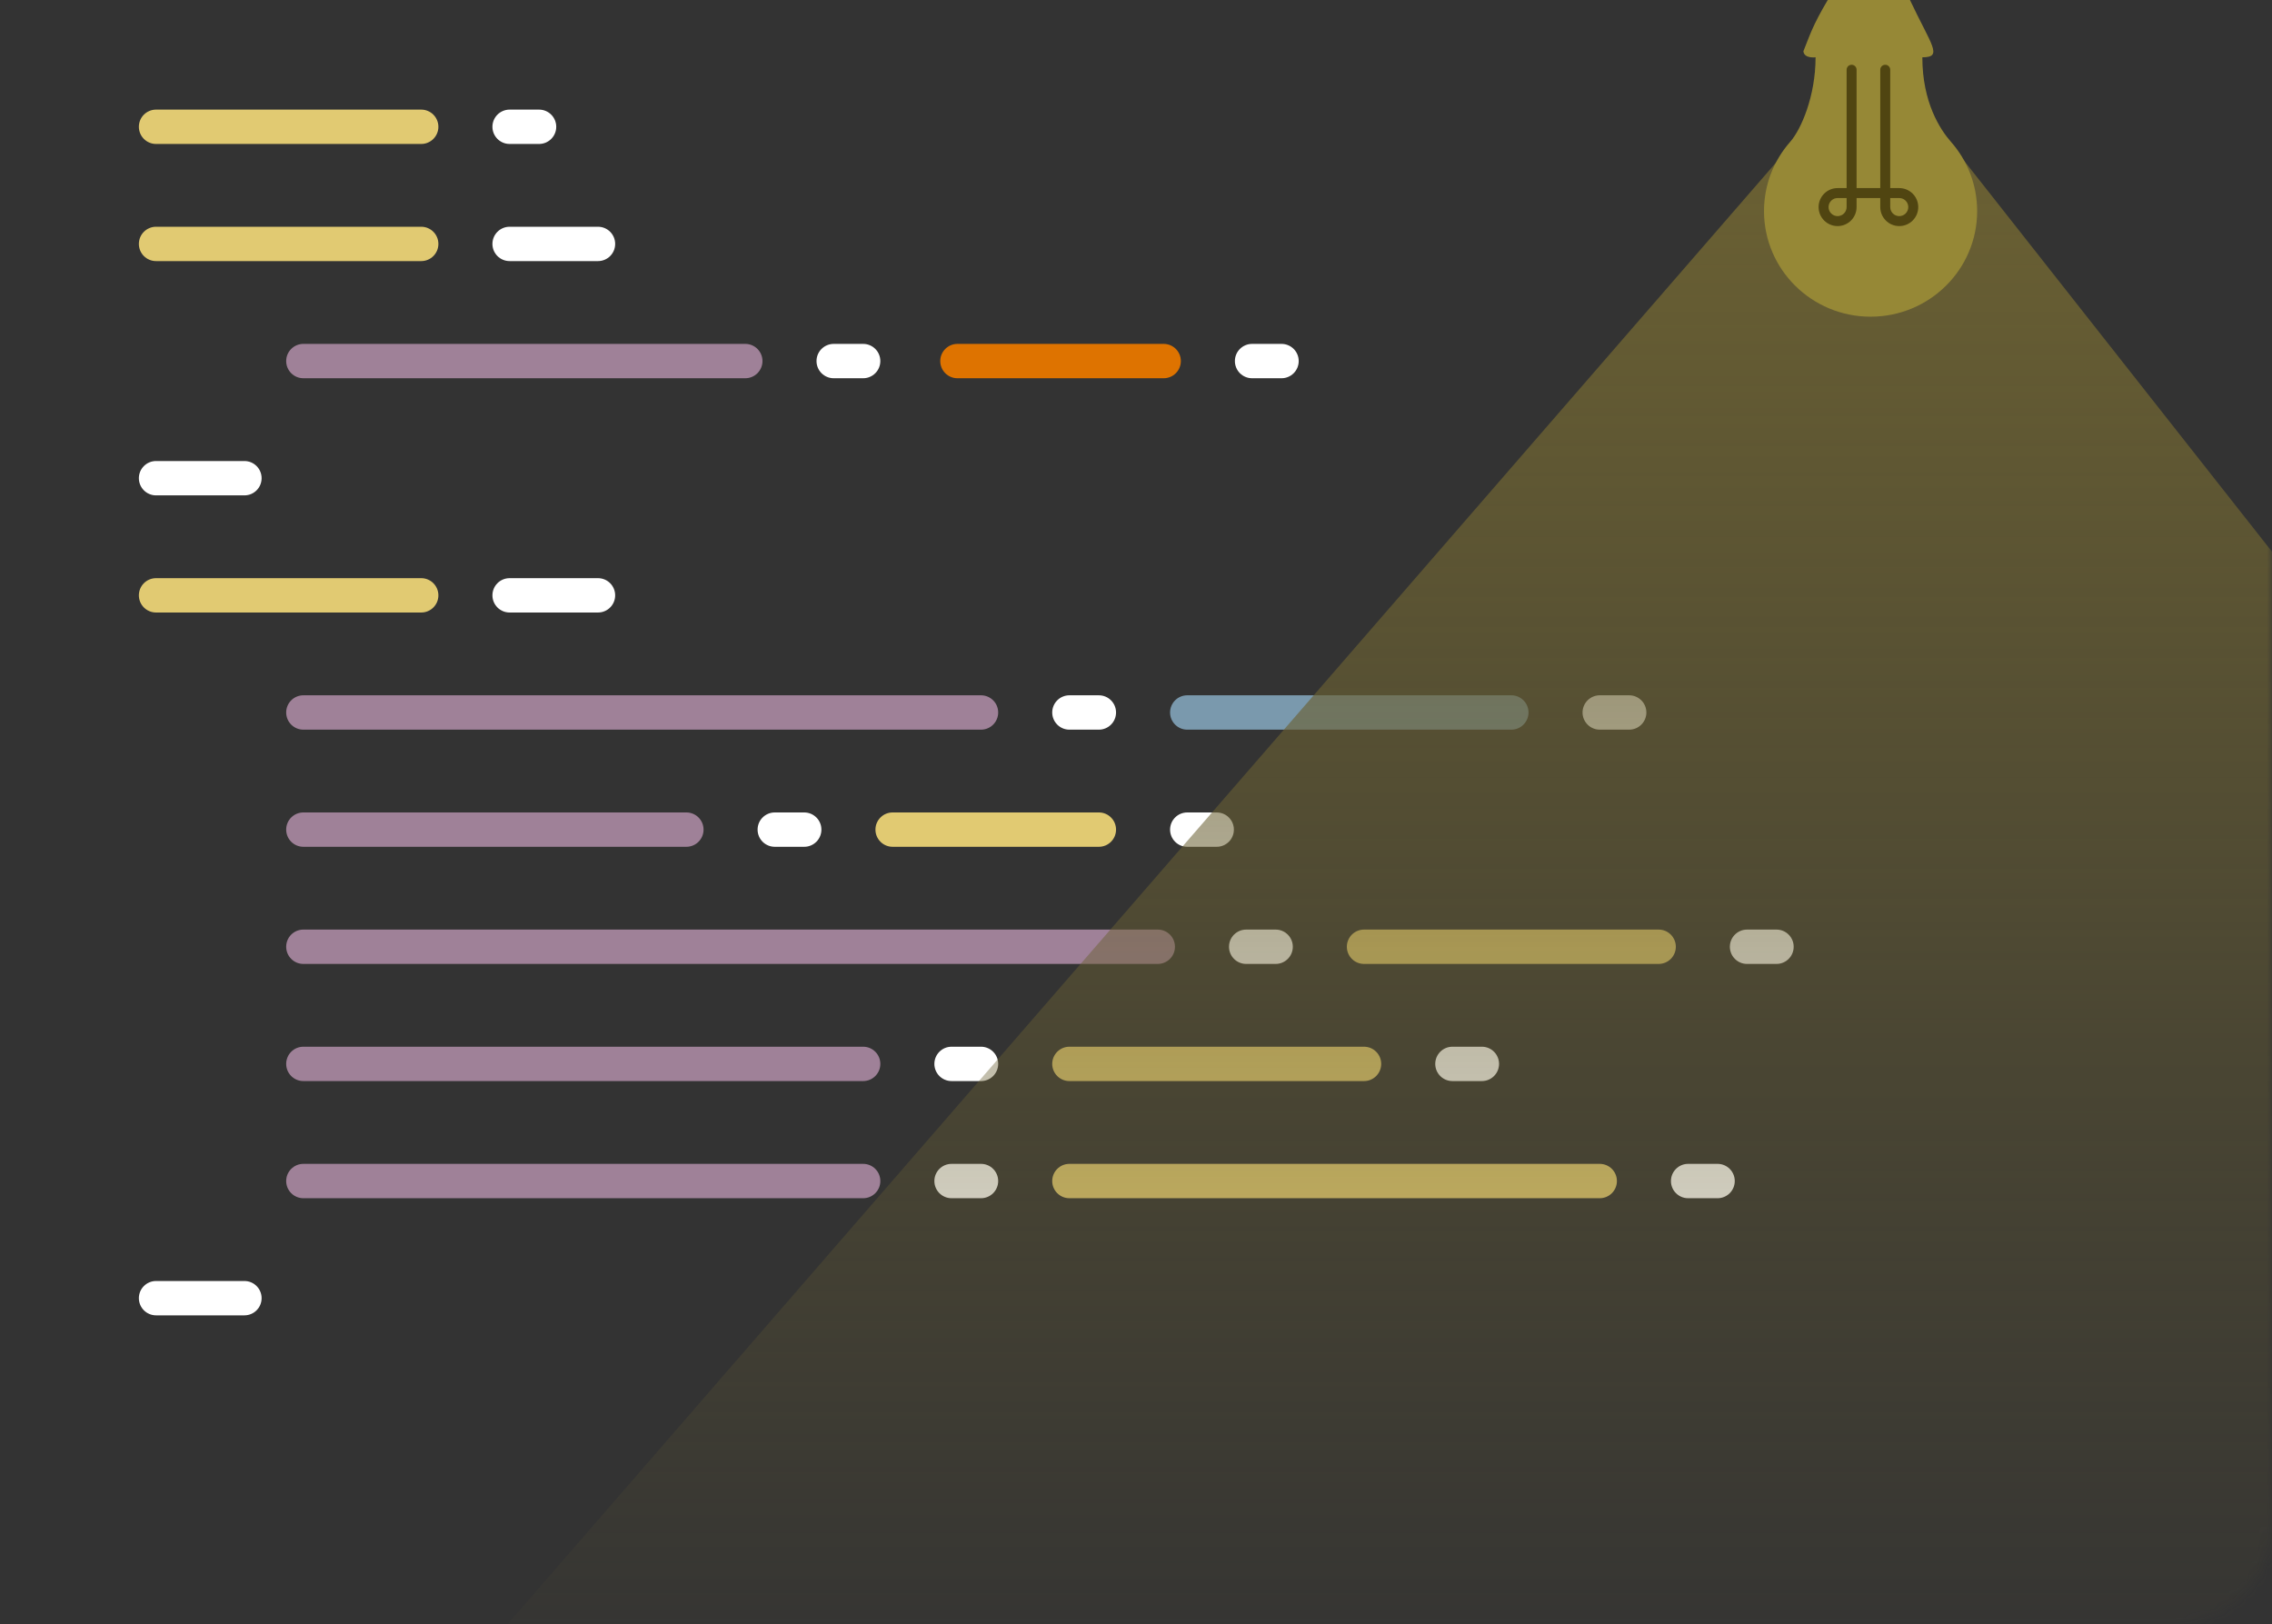 <svg width="228" height="163" viewBox="0 0 228 163" fill="none" xmlns="http://www.w3.org/2000/svg">
<rect x="0" y="0" width="228" height="163" fill="#333333" stroke="none"/>
<path fill-rule="evenodd" clip-rule="evenodd" d="M13.936 12.723C13.936 11.772 14.708 11 15.659 11H42.27C43.221 11 43.993 11.772 43.993 12.723C43.993 13.675 43.221 14.447 42.27 14.447H15.659C14.708 14.447 13.936 13.675 13.936 12.723Z" fill="#E1CA72"/>
<path fill-rule="evenodd" clip-rule="evenodd" d="M13.936 24.479C13.936 23.527 14.708 22.755 15.659 22.755H42.27C43.221 22.755 43.993 23.527 43.993 24.479C43.993 25.431 43.221 26.202 42.27 26.202H15.659C14.708 26.202 13.936 25.431 13.936 24.479Z" fill="#E1CA72"/>
<path fill-rule="evenodd" clip-rule="evenodd" d="M28.719 36.234C28.719 35.282 29.491 34.511 30.443 34.511H74.793C75.745 34.511 76.516 35.282 76.516 36.234C76.516 37.186 75.745 37.958 74.793 37.958H30.443C29.491 37.958 28.719 37.186 28.719 36.234Z" fill="#9F8198"/>
<path fill-rule="evenodd" clip-rule="evenodd" d="M28.719 71.5C28.719 70.548 29.491 69.776 30.443 69.776H98.446C99.398 69.776 100.17 70.548 100.17 71.5C100.17 72.452 99.398 73.224 98.446 73.224H30.443C29.491 73.224 28.719 72.452 28.719 71.5Z" fill="#9F8198"/>
<path fill-rule="evenodd" clip-rule="evenodd" d="M28.719 83.255C28.719 82.303 29.491 81.532 30.443 81.532H68.88C69.832 81.532 70.603 82.303 70.603 83.255C70.603 84.207 69.832 84.979 68.88 84.979H30.443C29.491 84.979 28.719 84.207 28.719 83.255Z" fill="#9F8198"/>
<path fill-rule="evenodd" clip-rule="evenodd" d="M28.719 106.766C28.719 105.814 29.491 105.042 30.443 105.042H86.62C87.572 105.042 88.343 105.814 88.343 106.766C88.343 107.718 87.572 108.489 86.62 108.489H30.443C29.491 108.489 28.719 107.718 28.719 106.766Z" fill="#9F8198"/>
<path fill-rule="evenodd" clip-rule="evenodd" d="M28.719 118.521C28.719 117.569 29.491 116.798 30.443 116.798H86.62C87.572 116.798 88.343 117.569 88.343 118.521C88.343 119.473 87.572 120.245 86.62 120.245H30.443C29.491 120.245 28.719 119.473 28.719 118.521Z" fill="#9F8198"/>
<path fill-rule="evenodd" clip-rule="evenodd" d="M28.719 95.01C28.719 94.059 29.491 93.287 30.443 93.287H116.186C117.138 93.287 117.91 94.059 117.91 95.01C117.91 95.962 117.138 96.734 116.186 96.734H30.443C29.491 96.734 28.719 95.962 28.719 95.01Z" fill="#9F8198"/>
<path fill-rule="evenodd" clip-rule="evenodd" d="M13.936 59.745C13.936 58.793 14.708 58.021 15.659 58.021H42.27C43.221 58.021 43.993 58.793 43.993 59.745C43.993 60.697 43.221 61.468 42.27 61.468H15.659C14.708 61.468 13.936 60.697 13.936 59.745Z" fill="#E1CA72"/>
<path fill-rule="evenodd" clip-rule="evenodd" d="M87.853 83.255C87.853 82.303 88.624 81.532 89.576 81.532H110.273C111.225 81.532 111.997 82.303 111.997 83.255C111.997 84.207 111.225 84.979 110.273 84.979H89.576C88.624 84.979 87.853 84.207 87.853 83.255Z" fill="#E1CA72"/>
<path fill-rule="evenodd" clip-rule="evenodd" d="M94.357 36.234C94.357 35.282 95.129 34.511 96.081 34.511H116.778C117.73 34.511 118.501 35.282 118.501 36.234C118.501 37.186 117.73 37.958 116.778 37.958H96.081C95.129 37.958 94.357 37.186 94.357 36.234Z" fill="#DE7300"/>
<path fill-rule="evenodd" clip-rule="evenodd" d="M117.42 71.5C117.42 70.548 118.191 69.776 119.143 69.776H151.667C152.618 69.776 153.39 70.548 153.39 71.5C153.39 72.452 152.618 73.224 151.667 73.224H119.143C118.191 73.224 117.42 72.452 117.42 71.5Z" fill="#7A99AD"/>
<path fill-rule="evenodd" clip-rule="evenodd" d="M135.159 95.01C135.159 94.059 135.931 93.287 136.883 93.287H166.45C167.402 93.287 168.173 94.059 168.173 95.01C168.173 95.962 167.402 96.734 166.45 96.734H136.883C135.931 96.734 135.159 95.962 135.159 95.01Z" fill="#E1CA72"/>
<path fill-rule="evenodd" clip-rule="evenodd" d="M105.593 106.766C105.593 105.814 106.364 105.042 107.316 105.042H136.883C137.835 105.042 138.607 105.814 138.607 106.766C138.607 107.718 137.835 108.489 136.883 108.489H107.316C106.364 108.489 105.593 107.718 105.593 106.766Z" fill="#E1CA72"/>
<path fill-rule="evenodd" clip-rule="evenodd" d="M105.593 118.521C105.593 117.569 106.364 116.798 107.316 116.798H160.536C161.488 116.798 162.26 117.569 162.26 118.521C162.26 119.473 161.488 120.245 160.536 120.245H107.316C106.364 120.245 105.593 119.473 105.593 118.521Z" fill="#E1CA72"/>
<path fill-rule="evenodd" clip-rule="evenodd" d="M13.936 47.989C13.936 47.038 14.708 46.266 15.659 46.266H24.529C25.481 46.266 26.253 47.038 26.253 47.989C26.253 48.941 25.481 49.713 24.529 49.713H15.659C14.708 49.713 13.936 48.941 13.936 47.989Z" fill="white"/>
<path fill-rule="evenodd" clip-rule="evenodd" d="M13.936 130.277C13.936 129.325 14.708 128.553 15.659 128.553H24.529C25.481 128.553 26.253 129.325 26.253 130.277C26.253 131.228 25.481 132 24.529 132H15.659C14.708 132 13.936 131.228 13.936 130.277Z" fill="white"/>
<path fill-rule="evenodd" clip-rule="evenodd" d="M49.416 12.723C49.416 11.772 50.188 11 51.14 11H54.096C55.048 11 55.82 11.772 55.82 12.723C55.82 13.675 55.048 14.447 54.096 14.447H51.14C50.188 14.447 49.416 13.675 49.416 12.723Z" fill="white"/>
<path fill-rule="evenodd" clip-rule="evenodd" d="M81.939 36.234C81.939 35.282 82.711 34.511 83.663 34.511H86.62C87.572 34.511 88.343 35.282 88.343 36.234C88.343 37.186 87.572 37.958 86.62 37.958H83.663C82.711 37.958 81.939 37.186 81.939 36.234Z" fill="white"/>
<path fill-rule="evenodd" clip-rule="evenodd" d="M123.924 36.234C123.924 35.282 124.696 34.511 125.648 34.511H128.604C129.556 34.511 130.328 35.282 130.328 36.234C130.328 37.186 129.556 37.958 128.604 37.958H125.648C124.696 37.958 123.924 37.186 123.924 36.234Z" fill="white"/>
<path fill-rule="evenodd" clip-rule="evenodd" d="M105.593 71.5C105.593 70.548 106.364 69.776 107.316 69.776H110.273C111.225 69.776 111.997 70.548 111.997 71.5C111.997 72.452 111.225 73.224 110.273 73.224H107.316C106.364 73.224 105.593 72.452 105.593 71.5Z" fill="white"/>
<path fill-rule="evenodd" clip-rule="evenodd" d="M158.813 71.5C158.813 70.548 159.585 69.776 160.536 69.776H163.493C164.445 69.776 165.217 70.548 165.217 71.5C165.217 72.452 164.445 73.224 163.493 73.224H160.536C159.585 73.224 158.813 72.452 158.813 71.5Z" fill="white"/>
<path fill-rule="evenodd" clip-rule="evenodd" d="M76.026 83.255C76.026 82.303 76.798 81.532 77.75 81.532H80.706C81.658 81.532 82.43 82.303 82.43 83.255C82.43 84.207 81.658 84.979 80.706 84.979H77.75C76.798 84.979 76.026 84.207 76.026 83.255Z" fill="white"/>
<path fill-rule="evenodd" clip-rule="evenodd" d="M117.42 83.255C117.42 82.303 118.191 81.532 119.143 81.532H122.1C123.052 81.532 123.823 82.303 123.823 83.255C123.823 84.207 123.052 84.979 122.1 84.979H119.143C118.191 84.979 117.42 84.207 117.42 83.255Z" fill="white"/>
<path fill-rule="evenodd" clip-rule="evenodd" d="M93.766 106.766C93.766 105.814 94.538 105.042 95.49 105.042H98.446C99.398 105.042 100.17 105.814 100.17 106.766C100.17 107.718 99.398 108.489 98.446 108.489H95.49C94.538 108.489 93.766 107.718 93.766 106.766Z" fill="white"/>
<path fill-rule="evenodd" clip-rule="evenodd" d="M144.03 106.766C144.03 105.814 144.801 105.042 145.753 105.042H148.71C149.662 105.042 150.433 105.814 150.433 106.766C150.433 107.718 149.662 108.489 148.71 108.489H145.753C144.801 108.489 144.03 107.718 144.03 106.766Z" fill="white"/>
<path fill-rule="evenodd" clip-rule="evenodd" d="M93.766 118.521C93.766 117.569 94.538 116.798 95.49 116.798H98.446C99.398 116.798 100.17 117.569 100.17 118.521C100.17 119.473 99.398 120.245 98.446 120.245H95.49C94.538 120.245 93.766 119.473 93.766 118.521Z" fill="white"/>
<path fill-rule="evenodd" clip-rule="evenodd" d="M167.683 118.521C167.683 117.569 168.454 116.798 169.406 116.798H172.363C173.315 116.798 174.087 117.569 174.087 118.521C174.087 119.473 173.315 120.245 172.363 120.245H169.406C168.454 120.245 167.683 119.473 167.683 118.521Z" fill="white"/>
<path fill-rule="evenodd" clip-rule="evenodd" d="M123.333 95.01C123.333 94.059 124.105 93.287 125.056 93.287H128.013C128.965 93.287 129.737 94.059 129.737 95.01C129.737 95.962 128.965 96.734 128.013 96.734H125.056C124.105 96.734 123.333 95.962 123.333 95.01Z" fill="white"/>
<path fill-rule="evenodd" clip-rule="evenodd" d="M173.596 95.01C173.596 94.059 174.368 93.287 175.32 93.287H178.276C179.228 93.287 180 94.059 180 95.01C180 95.962 179.228 96.734 178.276 96.734H175.32C174.368 96.734 173.596 95.962 173.596 95.01Z" fill="white"/>
<path fill-rule="evenodd" clip-rule="evenodd" d="M49.416 24.479C49.416 23.527 50.188 22.755 51.14 22.755H60.01C60.962 22.755 61.733 23.527 61.733 24.479C61.733 25.431 60.962 26.202 60.01 26.202H51.14C50.188 26.202 49.416 25.431 49.416 24.479Z" fill="white"/>
<path fill-rule="evenodd" clip-rule="evenodd" d="M49.416 59.745C49.416 58.793 50.188 58.021 51.14 58.021H60.01C60.962 58.021 61.733 58.793 61.733 59.745C61.733 60.697 60.962 61.468 60.01 61.468H51.14C50.188 61.468 49.416 60.697 49.416 59.745Z" fill="white"/>
<mask id="mask0" mask-type="alpha" maskUnits="userSpaceOnUse" x="0" y="0" width="228" height="163">
<rect width="228" height="163" rx="10" fill="#202125"/>
</mask>
<g mask="url(#mask0)">
<path d="M178.5 16H197L228.5 56V163.5H50.5L178.5 16Z" fill="url(#paint0_linear)"/>
</g>
<path d="M198.411 21.187C198.411 27.038 193.623 31.781 187.717 31.781C181.81 31.781 177.022 27.038 177.022 21.187C177.022 18.522 178.016 16.087 179.655 14.226C180.722 13.015 182.196 9.686 182.196 5.751C182.196 5.751 181.061 5.907 180.974 5.145C181.585 3.632 181.866 2.614 183.419 1.15745e-06C184.556 8.38474e-06 190.251 -3.61479e-06 191.669 1.15745e-06C193.807 4.54 195.03 5.751 192.911 5.751C192.911 10.291 194.712 13.015 195.778 14.226C197.418 16.087 198.411 18.522 198.411 21.187Z" fill="#968836"/>
<path fill-rule="evenodd" clip-rule="evenodd" d="M185.812 6.5C186.089 6.5 186.312 6.724 186.312 7V18.875H188.688V7C188.688 6.724 188.911 6.5 189.188 6.5C189.464 6.5 189.688 6.724 189.688 7V18.875H190.594C191.647 18.875 192.5 19.729 192.5 20.781C192.5 21.834 191.647 22.688 190.594 22.688C189.541 22.688 188.688 21.834 188.688 20.781V19.875H186.312V20.781C186.312 21.834 185.459 22.688 184.406 22.688C183.353 22.688 182.5 21.834 182.5 20.781C182.5 19.729 183.353 18.875 184.406 18.875H185.312V7C185.312 6.724 185.536 6.5 185.812 6.5ZM185.312 19.875H184.406C183.906 19.875 183.5 20.281 183.5 20.781C183.5 21.282 183.906 21.688 184.406 21.688C184.907 21.688 185.312 21.282 185.312 20.781V19.875ZM189.688 19.875V20.781C189.688 21.282 190.093 21.688 190.594 21.688C191.094 21.688 191.5 21.282 191.5 20.781C191.5 20.281 191.094 19.875 190.594 19.875H189.688Z" fill="#504511"/>
<defs>
<linearGradient id="paint0_linear" x1="114.5" y1="16" x2="114.5" y2="170.5" gradientUnits="userSpaceOnUse">
<stop stop-color="#6A6033"/>
<stop offset="1" stop-color="#6A6033" stop-opacity="0"/>
</linearGradient>
</defs>
</svg>
